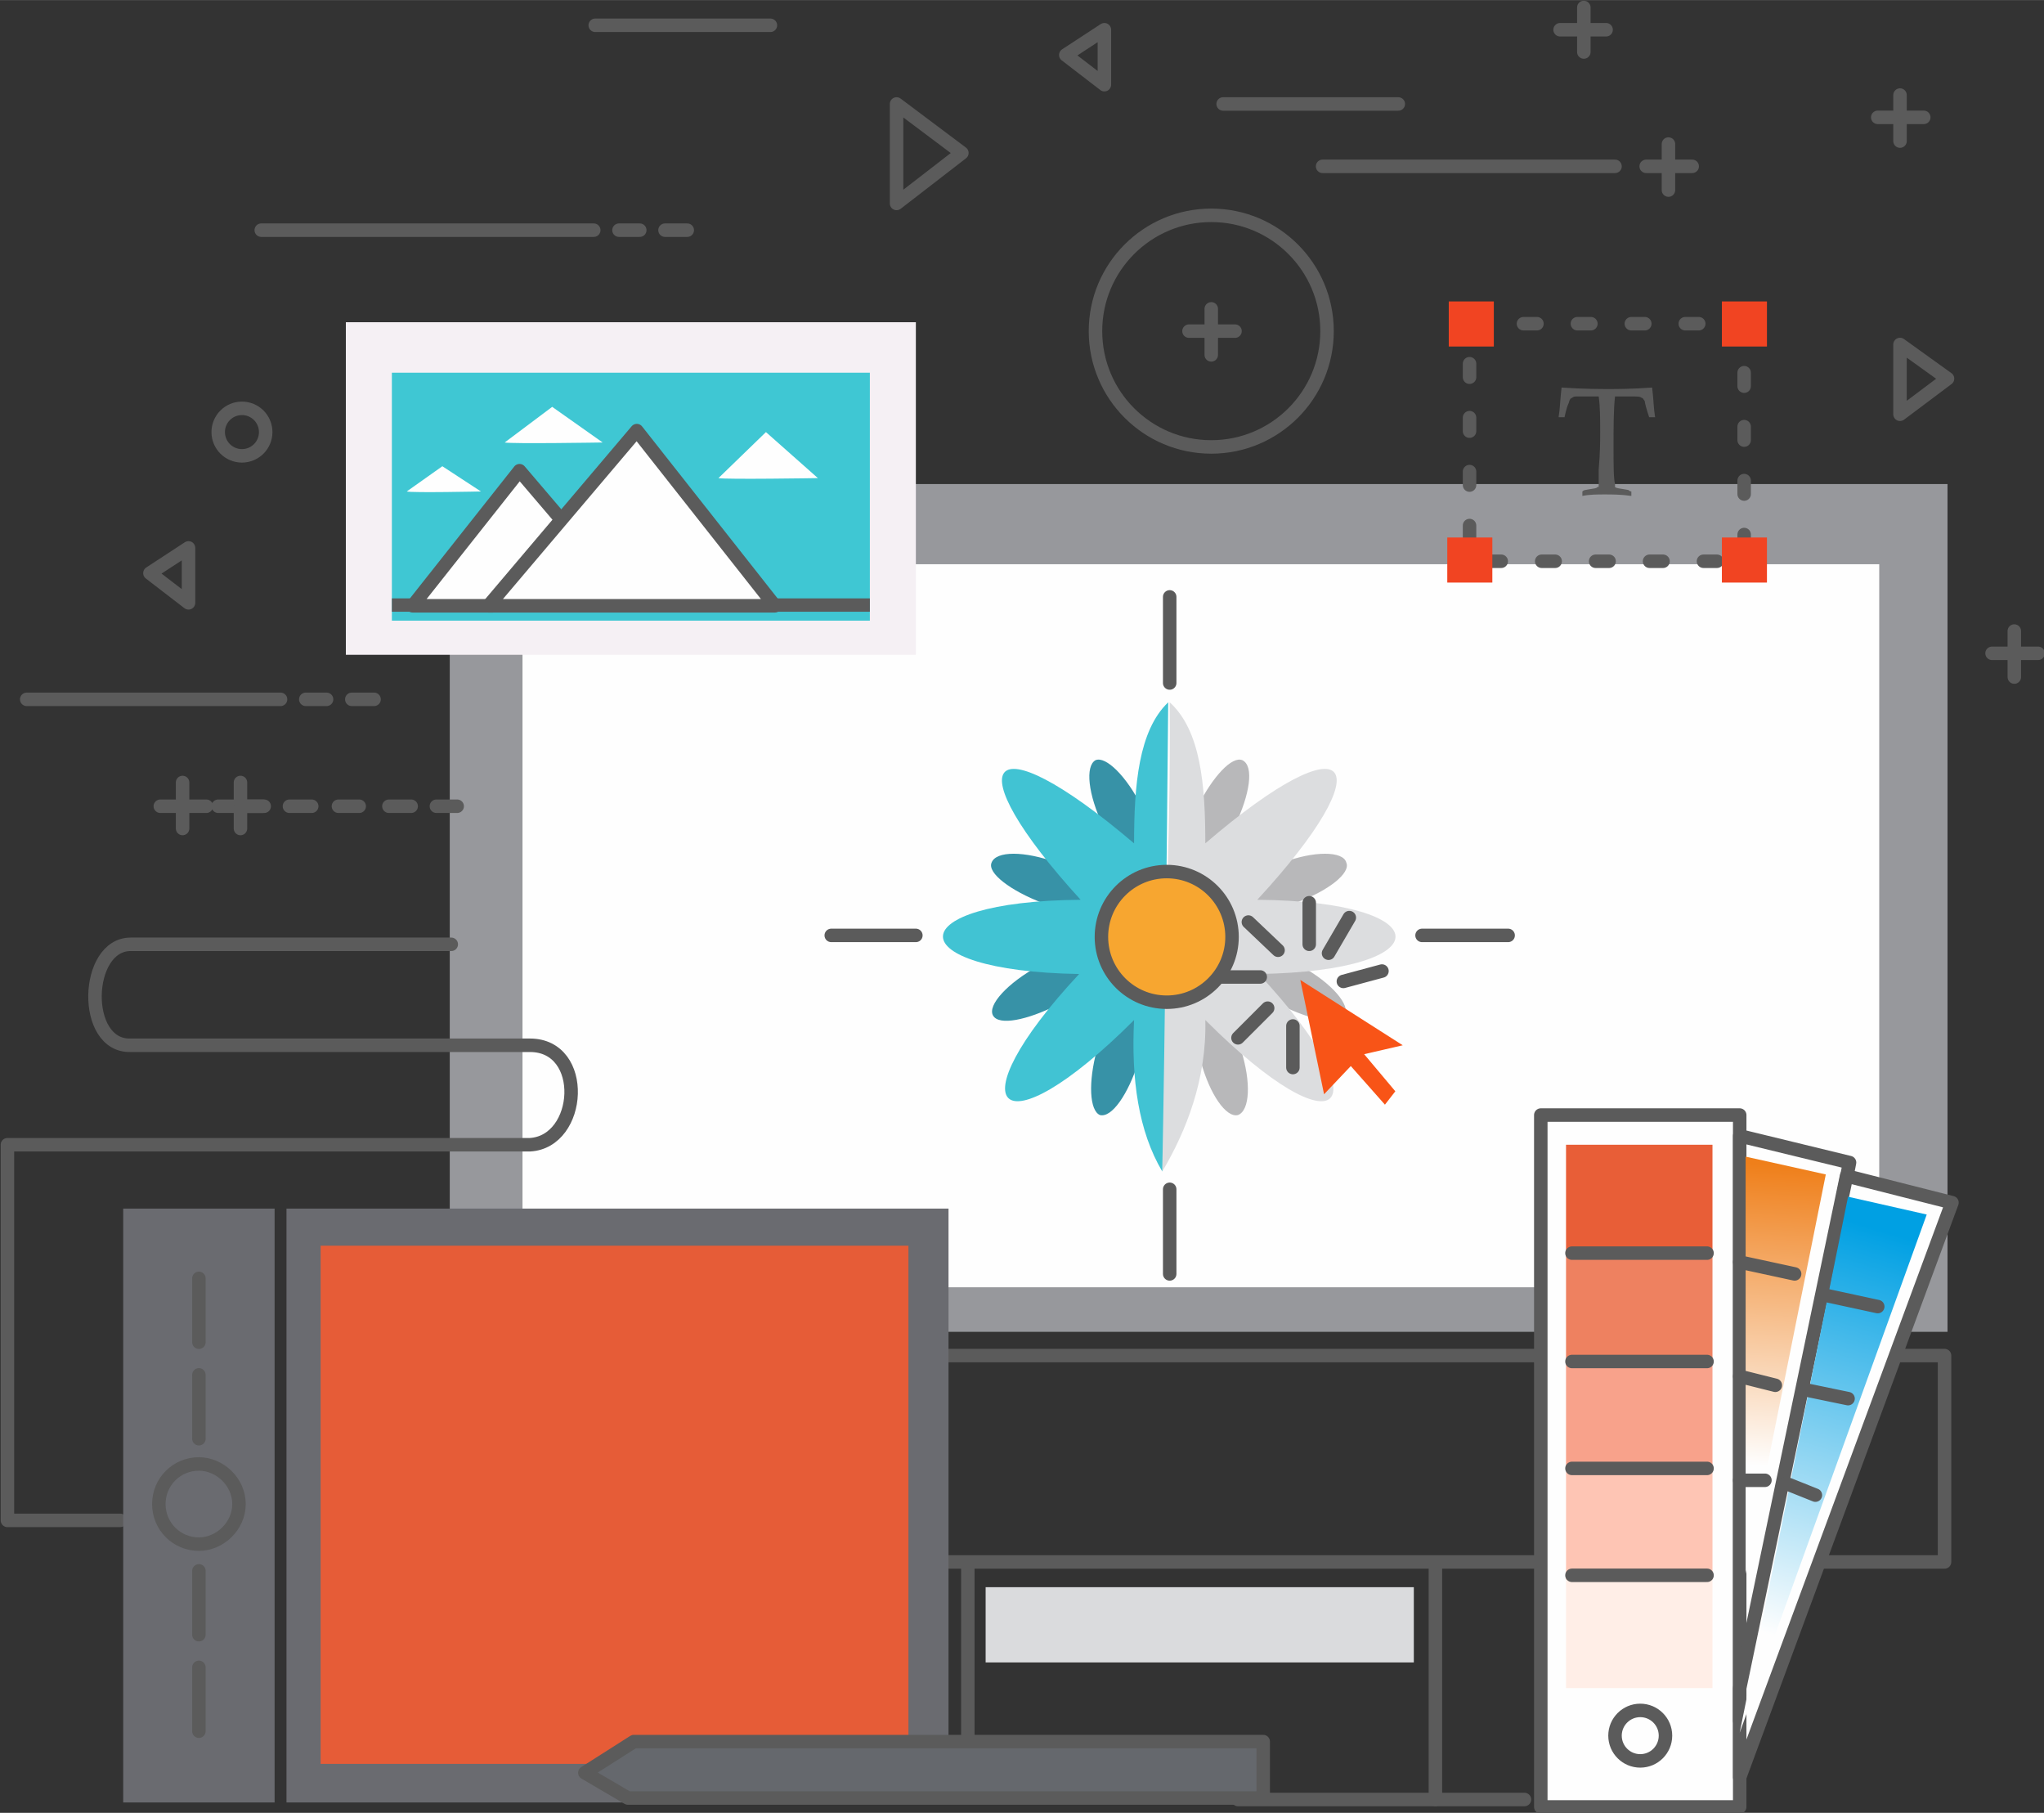 <?xml version="1.0" encoding="UTF-8"?>
<!DOCTYPE svg PUBLIC "-//W3C//DTD SVG 1.1//EN" "http://www.w3.org/Graphics/SVG/1.1/DTD/svg11.dtd">
<!-- Creator: CorelDRAW X8 -->
<svg xmlns="http://www.w3.org/2000/svg" xml:space="preserve" width="60.646mm" height="53.778mm" version="1.1" style="shape-rendering:geometricPrecision; text-rendering:geometricPrecision; image-rendering:optimizeQuality; fill-rule:evenodd; clip-rule:evenodd"
viewBox="0 0 1377 1221"
 xmlns:xlink="http://www.w3.org/1999/xlink">
 <rect x="0" y="0" width="1377" height="1221" fill="#333333" stroke="none"/>
 <defs>
  <style type="text/css">
   <![CDATA[
    .str0 {stroke:#5B5B5B;stroke-width:9.083;stroke-linecap:round;stroke-linejoin:round}
    .str1 {stroke:#5B5B5B;stroke-width:9.083;stroke-linecap:round;stroke-linejoin:round;stroke-dasharray:9.083 27.249}
    .fil4 {fill:none}
    .fil1 {fill:#FEFEFE}
    .fil20 {fill:#3792A7}
    .fil7 {fill:#3FC7D3}
    .fil21 {fill:#41C3D3}
    .fil23 {fill:#65686D}
    .fil9 {fill:#6A6B70}
    .fil0 {fill:#97989C}
    .fil2 {fill:#B8B8BA}
    .fil18 {fill:#DADBDD}
    .fil3 {fill:#DCDDDF}
    .fil10 {fill:#E65C37}
    .fil11 {fill:#E85E37}
    .fil12 {fill:#EE8160}
    .fil5 {fill:#F14422}
    .fil6 {fill:#F5F0F4}
    .fil22 {fill:#F7A630}
    .fil19 {fill:#F85417}
    .fil13 {fill:#F8A28B}
    .fil14 {fill:#FEC5B4}
    .fil15 {fill:#FFEEE7}
    .fil8 {fill:#5B5B5B;fill-rule:nonzero}
    .fil16 {fill:url(#id0)}
    .fil17 {fill:url(#id1)}
   ]]>
  </style>
  <linearGradient id="id0" gradientUnits="userSpaceOnUse" x1="1203.14" y1="784.675" x2="1190.67" y2="987.781">
   <stop offset="0" style="stop-opacity:1; stop-color:#EF7F1A"/>
   <stop offset="1" style="stop-opacity:1; stop-color:#FEFEFE"/>
  </linearGradient>
  <linearGradient id="id1" gradientUnits="userSpaceOnUse" x1="1277.89" y1="831.756" x2="1196.06" y2="1102.11">
   <stop offset="0" style="stop-opacity:1; stop-color:#00A0E3"/>
   <stop offset="1" style="stop-opacity:1; stop-color:#FEFEFE"/>
  </linearGradient>
 </defs>
 <g id="Слой_x0020_1">
  <g id="_2102250225104">
   <rect class="fil0" x="303" y="326" width="1009" height="571"/>
   <rect class="fil1" x="352" y="380" width="914" height="487"/>
   <path class="fil2" d="M807 543c-10,21 -12,40 -5,44 7,3 21,-11 30,-31 10,-21 13,-40 5,-44 -7,-3 -20,11 -30,31zm29 164c-6,-22 -17,-38 -25,-35 -7,2 -9,21 -2,43 6,22 17,38 25,36 8,-3 9,-22 2,-44zm41 -56c-20,-10 -39,-13 -43,-7 -4,7 9,22 29,33 20,10 39,14 43,7 4,-7 -9,-22 -29,-33zm-13 -70c-22,7 -37,19 -34,27 2,7 22,7 43,0 22,-8 37,-20 34,-27 -2,-8 -22,-8 -43,0z"/>
   <path class="fil3" d="M788 473c21,19 24,56 24,95 99,-85 121,-55 35,38 123,1 125,48 1,50 85,91 55,122 -36,31 1,40 -13,75 -29,102 -1,-106 6,-211 5,-316z"/>
   <line class="fil4 str0" x1="401" y1="17" x2="519" y2= "17" />
   <line class="fil4 str0" x1="400" y1="155" x2="176" y2= "155" />
   <line class="fil4 str0" x1="417" y1="155" x2="431" y2= "155" />
   <line class="fil4 str0" x1="448" y1="155" x2="463" y2= "155" />
   <path class="fil4 str0" d="M147 543l31 0m-16 15l0 -31"/>
   <polygon class="fil4 str0" points="604,70 604,137 648,103 "/>
   <polygon class="fil4 str0" points="744,57 744,20 718,37 "/>
   <line class="fil4 str0" x1="824" y1="70" x2="942" y2= "70" />
   <line class="fil4 str0" x1="891" y1="112" x2="1088" y2= "112" />
   <path class="fil4 str0" d="M1051 20l31 0m-15 15l0 -30"/>
   <path class="fil4 str0" d="M1109 112l31 0m-16 16l0 -31"/>
   <path class="fil4 str0" d="M1265 79l31 0m-16 16l0 -31"/>
   <polygon class="fil4 str0" points="1280,232 1280,279 1312,255 "/>
   <path class="fil4 str0" d="M801 223l31 0m-16 16l0 -31"/>
   <circle class="fil4 str0" cx="816" cy="223" r="78"/>
   <rect class="fil4 str1" x="990" y="218" width="185" height="160"/>
   <rect class="fil5" x="976" y="203" width="30.359" height="30.359"/>
   <rect class="fil5" x="1160" y="203" width="30.359" height="30.359"/>
   <rect class="fil5" x="1160" y="362" width="30.359" height="30.359"/>
   <rect class="fil5" x="975" y="362" width="30.359" height="30.359"/>
   <path class="fil4 str0" d="M1342 440l31 0m-16 16l0 -31"/>
   <line class="fil4 str0" x1="189" y1="471" x2="18" y2= "471" />
   <line class="fil4 str0" x1="206" y1="471" x2="220" y2= "471" />
   <line class="fil4 str0" x1="237" y1="471" x2="252" y2= "471" />
   <polygon class="fil4 str0" points="127,406 127,369 101,386 "/>
   <circle class="fil4 str0" cx="163" cy="291" r="16"/>
   <line class="fil4 str0" x1="262" y1="543" x2="277" y2= "543" />
   <line class="fil4 str0" x1="294" y1="543" x2="308" y2= "543" />
   <line class="fil4 str0" x1="228" y1="543" x2="242" y2= "543" />
   <line class="fil4 str0" x1="195" y1="543" x2="210" y2= "543" />
   <line class="fil4 str0" x1="162" y1="543" x2="177" y2= "543" />
   <path class="fil4 str0" d="M108 543l31 0m-16 15l0 -31"/>
   <rect class="fil6" x="233" y="217" width="384" height="224"/>
   <rect class="fil7" x="264" y="251" width="322" height="167"/>
   <polygon class="fil8" points="581,403 586,403 586,412 264,412 264,403 "/>
   <polygon class="fil1 str0" points="278,408 350,317 379,351 332,408 "/>
   <polygon class="fil1 str0" points="329,408 429,290 522,408 "/>
   <path class="fil1" d="M484 322c5,1 67,0 67,0l-35 -31 -32 31z"/>
   <rect class="fil4 str0" x="606" y="913" width="704" height="139"/>
   <rect class="fil9" x="193" y="814" width="446" height="400"/>
   <path class="fil1" d="M340 298c5,1 66,0 66,0l-34 -24 -32 24z"/>
   <rect class="fil10" x="216" y="839" width="396" height="349"/>
   <path class="fil1" d="M274 331c4,1 50,0 50,0l-26 -17 -24 17z"/>
   <path class="fil4 str0" d="M304 636c-72,0 -144,0 -216,0 -31,0 -33,69 0,68 89,0 179,0 269,0 39,0 35,65 0,67 -118,0 -235,0 -352,0l0 253c25,0 51,0 76,0"/>
   <rect class="fil9" x="83" y="814" width="102" height="400"/>
   <path class="fil4 str0" d="M134 904l0 -43m0 305l0 -43m0 -22l0 -43m0 -89l0 -43m0 60c14,0 27,12 27,27 0,15 -13,27 -27,27 -15,0 -27,-12 -27,-27 0,-15 12,-27 27,-27z"/>
   <rect class="fil1 str0" x="1038" y="751" width="134" height="466"/>
   <circle class="fil4 str0" cx="1105" cy="1169" r="17"/>
   <rect class="fil11" x="1055" y="771" width="98.667" height="72.965"/>
   <rect class="fil12" x="1055" y="843" width="98.667" height="72.965"/>
   <line class="fil4 str0" x1="1059" y1="844" x2="1150" y2= "844" />
   <rect class="fil13" x="1055" y="917" width="98.667" height="72.965"/>
   <line class="fil4 str0" x1="1059" y1="917" x2="1150" y2= "917" />
   <rect class="fil14" x="1055" y="991" width="98.667" height="72.965"/>
   <rect class="fil15" x="1055" y="1064" width="98.667" height="72.965"/>
   <line class="fil4 str0" x1="1059" y1="989" x2="1150" y2= "989" />
   <line class="fil4 str0" x1="1059" y1="1061" x2="1150" y2= "1061" />
   <polygon class="fil1 str0" points="1172,765 1246,783 1172,1159 "/>
   <polygon class="fil16" points="1176,1060 1176,779 1230,791 "/>
   <line class="fil4 str0" x1="1209" y1="858" x2="1172" y2= "850" />
   <line class="fil4 str0" x1="1196" y1="933" x2="1172" y2= "927" />
   <line class="fil4 str0" x1="1189" y1="997" x2="1172" y2= "997" />
   <polygon class="fil1 str0" points="1244,792 1315,810 1172,1197 1172,1137 "/>
   <polygon class="fil17" points="1245,806 1298,818 1172,1167 "/>
   <line class="fil4 str0" x1="1223" y1="1007" x2="1203" y2= "999" />
   <line class="fil4 str0" x1="1245" y1="942" x2="1216" y2= "936" />
   <line class="fil4 str0" x1="1265" y1="880" x2="1228" y2= "872" />
   <rect class="fil18" x="664" y="1069" width="288.462" height="50.689"/>
   <line class="fil4 str0" x1="1027" y1="1212" x2="834" y2= "1212" />
   <line class="fil4 str0" x1="967" y1="1212" x2="967" y2= "1053" />
   <line class="fil4 str0" x1="652" y1="1173" x2="652" y2= "1053" />
   <line class="fil4 str0" x1="788" y1="402" x2="788" y2= "460" />
   <line class="fil4 str0" x1="1016" y1="630" x2="958" y2= "630" />
   <line class="fil4 str0" x1="788" y1="801" x2="788" y2= "858" />
   <line class="fil4 str0" x1="617" y1="630" x2="560" y2= "630" />
   <polygon class="fil19" points="892,737 876,660 945,704 919,710 940,735 933,744 910,718 "/>
   <line class="fil4 str0" x1="861" y1="640" x2="841" y2= "621" />
   <line class="fil4 str0" x1="882" y1="636" x2="882" y2= "608" />
   <line class="fil4 str0" x1="895" y1="642" x2="909" y2= "618" />
   <line class="fil4 str0" x1="905" y1="661" x2="931" y2= "654" />
   <line class="fil4 str0" x1="849" y1="658" x2="822" y2= "658" />
   <line class="fil4 str0" x1="854" y1="679" x2="834" y2= "699" />
   <line class="fil4 str0" x1="871" y1="691" x2="871" y2= "719" />
   <path class="fil20" d="M739 707c6,-22 18,-38 25,-35 8,2 9,21 3,43 -7,22 -18,38 -26,36 -7,-3 -8,-22 -2,-44zm30 -164c10,21 12,40 5,44 -7,3 -21,-11 -31,-31 -10,-21 -12,-40 -5,-44 7,-3 21,11 31,31zm-57 38c21,7 36,19 34,27 -3,7 -22,7 -44,0 -21,-8 -37,-20 -34,-27 3,-8 22,-8 44,0zm-13 70c20,-10 39,-13 43,-7 3,7 -10,22 -30,33 -20,10 -39,14 -43,7 -4,-7 10,-22 30,-33z"/>
   <path class="fil21" d="M787 473c-20,19 -23,56 -23,95 -100,-85 -121,-55 -36,38 -123,1 -124,48 -1,50 -85,91 -54,122 37,31 -2,40 3,75 19,102 2,-106 3,-211 4,-316z"/>
   <circle class="fil22 str0" cx="786" cy="631" r="44"/>
   <path class="fil23 str0" d="M394 1194l33 -21c141,0 283,0 424,0 0,13 0,26 0,38l-428 0 -29 -17z"/>
   <path class="fil8" d="M1054 281l-4 0c1,-6 1,-12 2,-20 15,1 26,1 32,1 5,0 15,0 29,-1 1,8 1,14 2,20l-4 0c-2,-6 -3,-10 -3,-11 -1,-1 -1,-2 -2,-2 -1,-1 -3,-1 -7,-1l-11 0c-1,9 -1,20 -1,34 0,12 0,21 1,25 0,1 0,2 0,2 1,1 4,1 9,2 0,0 1,1 2,1l0 3c-7,-1 -13,-1 -18,-1 -5,0 -10,0 -15,1l0 -3c1,-1 2,-1 2,-1 5,-1 8,-1 8,-2 1,0 1,0 1,-1 0,0 0,-4 0,-11 1,-11 1,-19 1,-25 0,-9 0,-17 -1,-24l-12 0 -2 0c-2,0 -3,0 -4,1 -1,0 -2,2 -2,3 -1,2 -2,5 -3,10z"/>
  </g>
 </g>
</svg>
